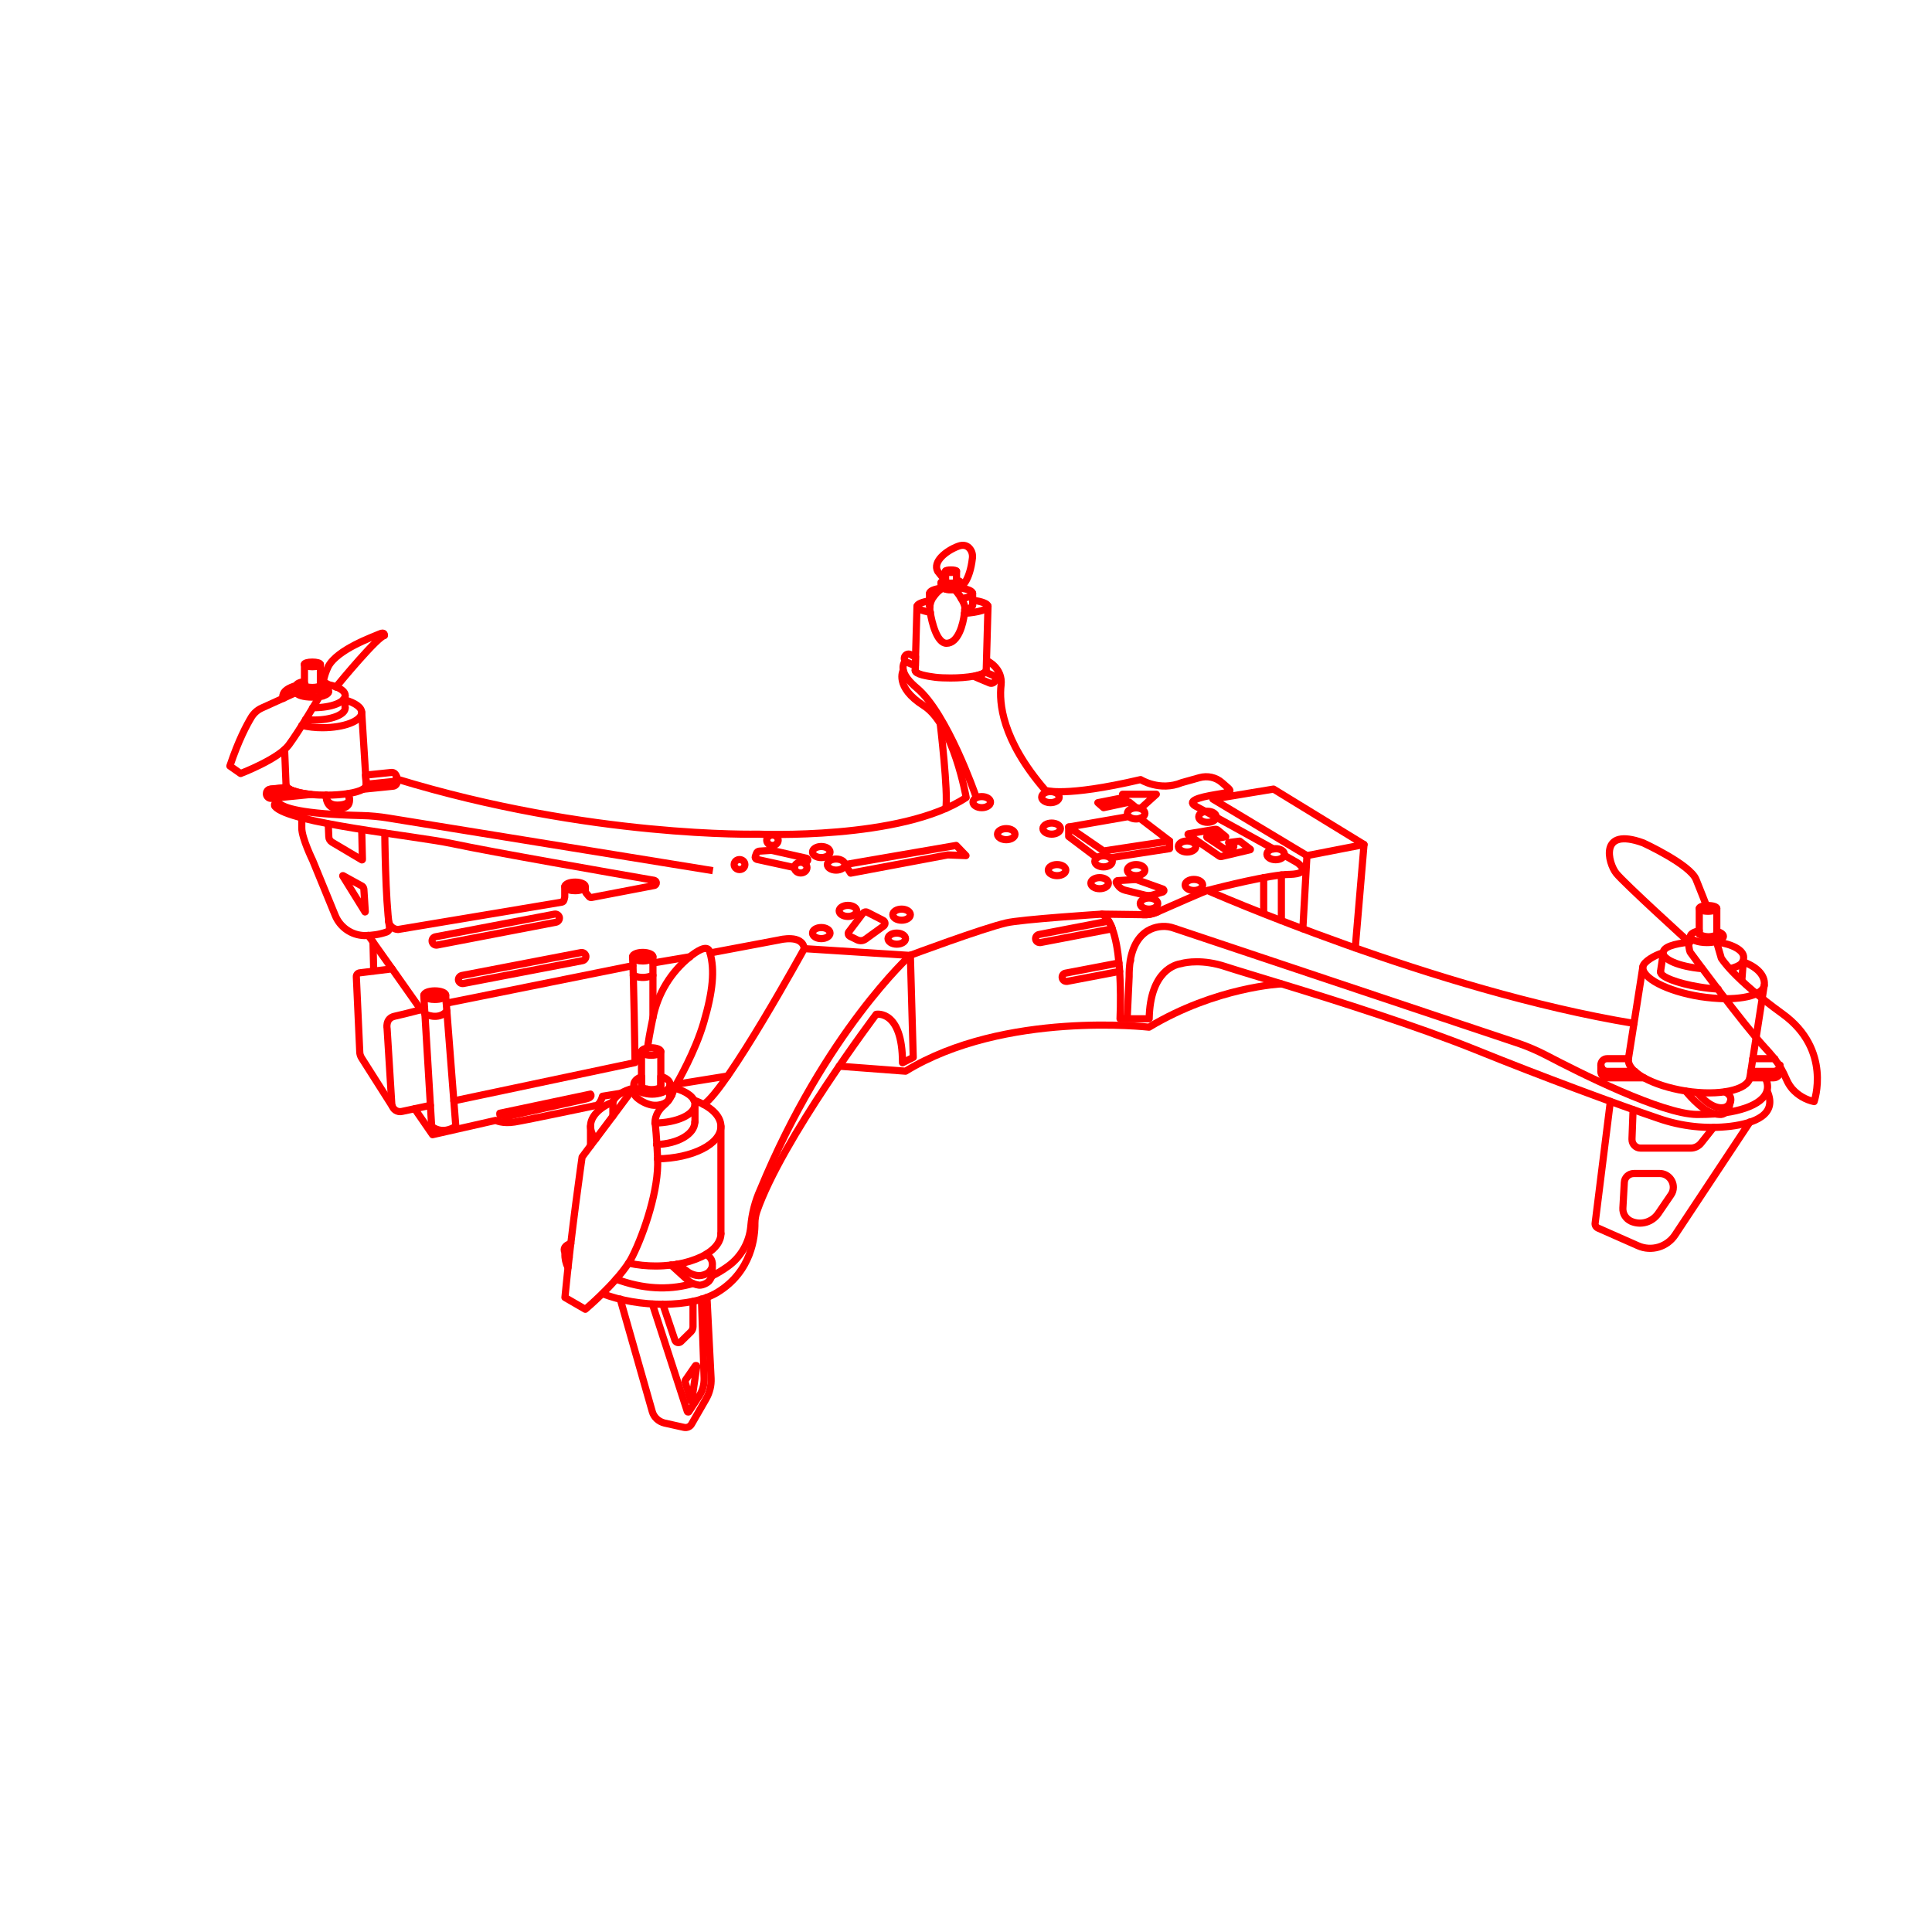 <?xml version="1.0" encoding="utf-8"?>
<!-- Generator: Adobe Illustrator 23.0.1, SVG Export Plug-In . SVG Version: 6.00 Build 0)  -->
<svg version="1.1" id="Layer_1" xmlns="http://www.w3.org/2000/svg" xmlns:xlink="http://www.w3.org/1999/xlink" x="0px" y="0px"
	 viewBox="0 0 1080 1080" style="enable-background:new 0 0 1080 1080;" xml:space="preserve">
<style type="text/css">
	.st0{fill:none;stroke:#FF0000;stroke-width:4;stroke-linecap:round;stroke-linejoin:round;}
	.st1{fill:none;stroke:#FF0000;stroke-width:4;stroke-miterlimit:10;}
</style>
<title>drone -6(red)</title>
<path class="st0" d="M953.9,506.2l-0.1-0.2c0,0-2.3-6-5.7-14.4s-29.5-20.4-29.5-20.4c-24.9-9.1-19.7,11.3-15.1,17
	s40.4,38.2,40.4,38.2c0.2,5,1,6,1,6s29.8,40.5,42,53.6s9.9,16.7,15,22.7c3.2,3.6,7.5,6.1,12.2,7.1c0,0,10.2-28.9-17.6-49
	s-34.3-31.2-34.3-31.2l-2.7-9.3l0,0"/>
<ellipse class="st0" cx="954.8" cy="507.8" rx="4.9" ry="1.6"/>
<path class="st0" d="M949.9,520.3c-3,0.6-5,1.8-5,3.1c0,1.9,4.2,3.5,9.3,3.5c1.9,0,3.7-0.2,5.5-0.7l0,0c2.3-0.6,3.7-1.7,3.7-2.8
	s-1.4-2.1-3.7-2.8"/>
<path class="st0" d="M949.9,507.8v14.5c3,1.7,6.7,1.8,9.8,0.3v-14.8"/>
<path class="st0" d="M944.8,526.6c-9.3,1-15,2.8-15.1,6c-0.2,3.6,8.4,7.7,21.8,8.9"/>
<path class="st0" d="M959.8,526.6c8.7,1.2,14.9,4.6,14.9,8.5c0,3.1-1.5,4.8-7.5,6.4"/>
<path class="st0" d="M978.2,602.4C978.2,602.4,978.2,602.4,978.2,602.4c-1.2,7-17.2,10.4-35.9,7.5c-9.3-1.5-17.5-4.2-23.3-7.4
	c-1.8-1-3.5-2.2-5.1-3.5c-2.6-2.3-3.9-4.8-3.6-7.1"/>
<line class="st0" x1="918.4" y1="540.3" x2="910.3" y2="591.8"/>
<line class="st0" x1="986.2" y1="550.9" x2="978.2" y2="602.4"/>
<path class="st0" d="M960.5,552.9L960.5,552.9c-3.6-0.2-7.1-0.6-10.6-1.2c-12.4-2-22-5.8-21.6-8.4"/>
<path class="st0" d="M928.2,543.3c0,0,1.7-10.8,1.5-10.7c-4.8,1.3-10.9,5.1-11.3,7.7c-1,6.3,13.4,13.8,32.1,16.8
	c4.6,0.7,9.3,1.1,14,1.2l0,0c7.5,0,13.7-1,17.5-2.9c2.4-1.2,3.9-2.7,4.2-4.5c0.7-4.2-2.2-9.8-12-13.3"/>
<line class="st0" x1="974.5" y1="537.6" x2="973.7" y2="548"/>
<path class="st0" d="M910.3,591.8h-11.9c-2,0-3.5,1.6-3.5,3.5c0,0.6,0.2,1.2,0.5,1.8c0.6,1.1,1.8,1.8,3.1,1.8h15.5"/>
<path class="st0" d="M979.8,591.8h11.6c0.3,0,0.5,0,0.8,0.1"/>
<path class="st0" d="M995,595.4c0,0.1,0,0.3,0,0.4c-0.1,0.8-0.4,1.5-1,2.1c-0.7,0.6-1.6,1-2.5,1h-12.8"/>
<path class="st0" d="M994.5,597.2c0.3,0.5,0.5,1.1,0.5,1.8c0,2-1.6,3.5-3.5,3.5h-13.2"/>
<path class="st0" d="M895.4,597.2c-0.3,0.5-0.5,1.1-0.5,1.8c0,2,1.6,3.5,3.5,3.5H919"/>
<line class="st0" x1="894.9" y1="595.4" x2="894.9" y2="598.9"/>
<line class="st0" x1="995" y1="595.4" x2="995" y2="598.9"/>
<path class="st0" d="M948.8,610.7c0,0,7.2,9.5,14.5,8.5c2.1-0.2,3.8-1.8,4.2-3.9c0.2-1.6-0.3-3.5-3.2-4.9"/>
<path class="st0" d="M942.3,609.9c0,0,8.3,10.5,15.3,12.5c1.5,0.4,3,0.6,4.5,0.6c2.5-0.2,4.2-2.8,4.6-4.5l0.7-3.2"/>
<path class="st0" d="M986.8,602.5c5.1,10.4-5.7,17.1-22.3,19.5"/>
<path class="st0" d="M630.1,569.3l1.1-23.4c0-1.5,0-2.8,0.1-4.1c0.1-1.7,0.3-3.3,0.5-4.8l0,0c1.8-10.4,6.6-15.3,11.3-17.5
	c4.2-1.9,9-2.2,13.3-0.6l191.4,64c5.8,1.9,11.5,4.4,16.9,7.2c18.3,9.6,64.3,32.7,83.9,32.9c3.4,0,6.8-0.1,9.9-0.3"/>
<path class="st0" d="M913.4,572.1C802.1,553.8,675,497.8,675,497.8c-0.9,0-20,8.5-27.8,11.9l-0.7,0.3c-1.7,0.7-3.6,1.2-5.5,1.3h-2.1
	L616,511c1.6,1,2.9,2.4,3.8,4c0.8,1.4,1.5,2.8,2,4.3c1.9,5.2,3.1,12.1,3.7,19.1c0.2,1.5,0.3,3.1,0.4,4.6c0.5,8.8,0.6,17.6,0.2,26.5
	h16.3c0.5-27.2,15.1-30.4,17.7-30.8c0.3,0,0.6-0.1,0.8-0.2c2.1-0.5,11.4-2.4,24.3,1.9c4.8,1.6,16.3,5,31.2,9.6
	c30.5,9.3,75.4,23.5,108.7,36.9c37,15,79.3,30.6,102,38.3c12.9,4.5,26.7,6,40.3,4.4c13.5-1.7,26.3-6.6,20.5-19.6"/>
<ellipse class="st0" cx="364" cy="587.8" rx="5.4" ry="2.1"/>
<path class="st0" d="M374.6,606.2c0,1.8-1.7,3.4-4.2,4.4c-3.8,1.4-8,1.4-11.9,0c-1.6-0.5-2.9-1.5-3.8-2.8c-0.3-0.5-0.4-1-0.4-1.5
	c0-1.8,1.7-3.5,4.4-4.4v5.1c0,1.2,2.4,2.1,5.5,2.1s5.2-0.9,5.2-2.1v-5.3C372.3,602.5,374.6,604.2,374.6,606.2z"/>
<polyline class="st0" points="358.6,606.9 358.6,601.8 358.6,587.8 "/>
<polyline class="st0" points="369.4,587.8 369.4,601.5 369.4,606.9 "/>
<path class="st0" d="M354.7,607.7l-0.5,0.6l-3.8,5.1l-7.8,10.5l-9.6,12.8l-2.9,3.8l-4.7,6.3c0,0-6.2,42.9-9.6,78.5l11.4,6.6
	c0,0,16.3-13.7,24.3-26c0.8-1.2,1.5-2.5,2.2-3.9c6.5-13.1,14.7-37.4,13.9-54.1c0-0.1,0-0.2,0-0.3c-0.1-3.1-0.3-5.7-0.4-7.9
	c-0.6-9.7-1-11.9-1-11.9s-0.7-5,4.8-9.8c0.9-0.8,1.8-1.7,2.6-2.7c0.1-0.1,0.1-0.1,0.1-0.2c0.8-0.9,1.4-2,1.9-3.1
	c0.4-0.8,0.7-1.7,0.9-2.6c0.1-0.5,0.3-1,0.5-1.4c2.1-3.6,11.5-20,16.3-36.1c5.3-18,6.3-29.6,3.6-39.3c0-0.2-0.1-0.3-0.1-0.4
	c-1-3.7-5.2-1.9-10.1,1.8c-0.3,0.3-0.7,0.5-1,0.8c-10.7,8.6-18,20.6-20.7,34.1c-1.5,7.3-2.9,14.6-2.9,16.8"/>
<path class="st0" d="M377.2,608.3c6.7,1.8,11.3,5.2,11.3,9c0,5.7-10,10.3-22.4,10.5"/>
<path class="st0" d="M355,608.1l-0.4,0.1l-0.4,0.1h-0.1c-6.1,1.6-10.4,4.4-11.4,7.6l0,0c-0.1,0.5-0.2,0.9-0.2,1.4
	c0,1.4,0.6,2.7,1.5,3.7"/>
<path class="st0" d="M354.7,607.7l-0.3,1.9c-0.2,1.4,0.3,2.8,1.3,3.7c2.4,2.2,5.3,3.7,8.5,4.4c5.5,0.9,10-1.8,10-4"/>
<line class="st0" x1="374.3" y1="613.8" x2="374.6" y2="606.2"/>
<path class="st0" d="M373.5,615.4L373.5,615.4"/>
<path class="st0" d="M367,639.8c12-0.4,21.4-5.9,21.4-12.6"/>
<line class="st0" x1="388.5" y1="627.2" x2="388.5" y2="617.4"/>
<line class="st0" x1="342.6" y1="623.9" x2="342.6" y2="617.4"/>
<path class="st0" d="M375.6,612.1l-1.3-0.1"/>
<path class="st0" d="M333,636.7c-1.8-1.9-2.8-4.4-2.9-7.1c0-5.5,4.9-10.4,12.6-13.7l0,0"/>
<path class="st0" d="M387.9,615c9.1,3.3,15.1,8.6,15.1,14.7c0,9.8-15.8,17.8-35.5,18.1"/>
<path class="st0" d="M403,689.6c0,4.3-3,8.3-8.1,11.4c-0.8,0.5-1.7,1-2.7,1.5c-4.3,2-8.9,3.4-13.5,4.2c-1.2,0.2-2.4,0.4-3.6,0.5
	c-2.8,0.3-5.7,0.5-8.5,0.5c-5.1,0-10.2-0.5-15.2-1.6"/>
<line class="st0" x1="403" y1="629.6" x2="403" y2="689.6"/>
<line class="st0" x1="330.1" y1="640.5" x2="330.1" y2="629.6"/>
<path class="st0" d="M378.6,706.6l6.5,4.8c1.7,1,3.6,1.6,5.5,1.7c1.9,0,3.8-0.6,5.4-1.7c0.9-0.8,1.6-1.8,2-2.9l0,0
	c0.7-2.4-0.1-4.9-2-6.4l-1.2-1"/>
<path class="st0" d="M375.1,707.1l10.1,9.2c1.6,1.1,3.5,1.8,5.5,2.1c1.4,0.2,4-0.7,5.5-2.1c0.8-0.9,1.4-2,1.8-3.2l0.2-4.6"/>
<path class="st0" d="M344.4,715.1l2.4,0.8c15.9,5.4,29.5,4.8,40.5,1.6"/>
<path class="st0" d="M318.2,702.8c-6.8-5.7,0.9-7.7,0.9-7.7"/>
<path class="st0" d="M397.8,713.4c3.2-1.6,6.2-3.4,9.1-5.5c7.3-5.2,12-13.4,12.8-22.3c0.6-7.2,2.4-14.2,5.4-20.8
	C461.4,577,508.9,534,508.9,534"/>
<path class="st0" d="M317.5,708.6c-1.2-2.4-1.8-5-1.7-7.7"/>
<path class="st0" d="M336.8,723.2c20.1,7.8,49.6,8.2,64.3-0.8c19.2-11.7,21-31.4,20.9-38.6c0-2.2,0.4-4.5,1.1-6.6
	c13.9-40.1,66.7-110.2,66.7-110.2s14.7-2.8,14.7,27.1l6-3l-1.6-57l-59.3-3.8c0,0-43.5,79.1-56.3,87.1"/>
<ellipse class="st0" cx="174.6" cy="371.4" rx="4.5" ry="1.3"/>
<path class="st0" d="M179.1,383c0,0.7-2,1.3-4.5,1.3s-4.5-0.6-4.5-1.3c0-0.2,0.1-0.4,0.3-0.5"/>
<path class="st0" d="M179.1,380.9c0.6,0.1,1.1,0.2,1.6,0.4l0,0c1.7,0.5,2.8,1.2,2.8,2s-1,1.4-2.7,1.9c-2,0.6-4.1,0.8-6.3,0.8
	c-2.1,0-4.2-0.2-6.3-0.8l0,0c-1.6-0.5-2.6-1.2-2.6-1.9c0-1,1.8-1.9,4.4-2.3"/>
<path class="st0" d="M168.4,385.1L168.4,385.1"/>
<path class="st0" d="M165.7,387c0,1.5,4,2.7,8.9,2.7c1.3,0,2.6-0.1,3.8-0.3c3-0.4,5.1-1.4,5.1-2.4c0-0.1,0-0.2-0.1-0.4"/>
<polyline class="st0" points="179.1,371.4 179.1,380.9 179.1,382.1 179.1,383 "/>
<polyline class="st0" points="170.2,371.4 170.2,380.9 170.2,382.4 170.2,382.6 170.2,383 "/>
<path class="st0" d="M180.7,381.2L180.7,381.2c0.5-3,1.5-5.9,2.8-8.6c5.1-9.7,25.4-16.7,28.6-18.2s2.8,0.9,2.8,0.9
	c-3.7,0.5-24.7,25.8-27.1,28.8"/>
<line class="st0" x1="183.6" y1="386.6" x2="183.5" y2="386.7"/>
<path class="st0" d="M178.5,389.5c-0.3,0.6-11.2,19.1-17.1,27s-26.9,15.9-26.9,15.9l-6-4.2c4.9-14.6,9.5-23.1,12.1-27.4
	c1.4-2.2,3.3-3.9,5.7-5l19.4-8.8v-3.8"/>
<line class="st0" x1="170.4" y1="382.6" x2="170.2" y2="382.6"/>
<line class="st0" x1="183.6" y1="387" x2="183.6" y2="383.2"/>
<path class="st0" d="M174.8,395.6h0.8c9.6,0,17.4-3,17.4-6.8c0-1.9-1.9-3.5-5-4.8c-1.5-0.6-3-1-4.5-1.3"/>
<path class="st0" d="M158.6,390.2c-0.2-0.4-0.4-0.9-0.4-1.4c0-2.3,3-4.4,7.5-5.6"/>
<path class="st0" d="M170.8,402.2c1.6,0.2,3.2,0.3,4.8,0.3c9.6,0,17.4-3,17.4-6.8"/>
<path class="st0" d="M180.4,389.1L180.4,389.1"/>
<line class="st0" x1="192.9" y1="388.8" x2="192.9" y2="395.6"/>
<line class="st0" x1="158.2" y1="390.4" x2="158.2" y2="388.8"/>
<path class="st0" d="M168.7,405.5c3.8,0.9,7.6,1.3,11.5,1.3c12.1,0,22-3.8,22-8.5c0-2.9-3.7-5.4-9.3-7c-0.3-0.1-0.6-0.2-0.9-0.3"/>
<path class="st0" d="M204.8,438.9c0,0.8-0.7,1.6-1.9,2.3c-3.5,2-11.4,3.3-20.5,3.3c-2.8,0-5.6-0.1-8.4-0.4c-3.1-0.3-6.1-0.8-9.1-1.7
	c-1.6-0.4-3-1.1-4.3-2.1c-0.4-0.3-0.7-0.8-0.7-1.4"/>
<polyline class="st0" points="204.8,438.9 204.8,438.4 204.6,435.8 204.4,433.3 202.2,398.2 "/>
<line class="st0" x1="159.9" y1="438.9" x2="159.1" y2="419"/>
<path class="st0" d="M160.6,440.3c1.2,1,2.7,1.7,4.3,2.1l-13.3,1.3c-0.9,0.1-1.8-0.3-2.3-1c0.4-0.8,1.1-1.4,2-1.5L160.6,440.3z"/>
<path class="st0" d="M221.7,434.3c0,0.4-0.1,0.7-0.2,1.1c-0.4,0.8-1.1,1.4-2.1,1.5l-14.7,1.5l-0.2-2.5l-0.2-2.6l14.5-1.5
	c1.4-0.1,2.6,0.9,2.8,2.3C221.7,434.2,221.7,434.3,221.7,434.3z"/>
<path class="st0" d="M164.8,442.4c3,0.9,6,1.4,9.1,1.7l-22.2,2.2c-1.4,0.1-2.6-0.9-2.8-2.3c0-0.1,0-0.2,0-0.3c0-0.4,0.1-0.7,0.2-1.1
	c0.4-0.8,1.1-1.4,2-1.5l9.3-0.9C161.8,441.3,163.3,442,164.8,442.4z"/>
<path class="st0" d="M221.5,435.4c0.3,0.4,0.4,0.8,0.5,1.3c0,0.1,0,0.2,0,0.3c0,1.3-1,2.4-2.3,2.5l-16.8,1.7
	c1.2-0.7,1.9-1.5,1.9-2.3v-0.5l-0.2-2.5"/>
<line class="st0" x1="221.7" y1="434.1" x2="222" y2="436.7"/>
<path class="st0" d="M182.3,444.5c0,0-0.6,6.3,7.8,5.5s4.2-6.2,4.2-6.2"/>
<path class="st0" d="M182.3,444.5c0,0-0.6,8.3,7.8,7.5s4.2-8.2,4.2-8.2"/>
<path class="st0" d="M221.5,435.4c108.4,33.2,202.2,30.9,202.2,30.9s80.6,3.4,116.4-20.5c0,0-7.1-40.8-23.7-51.3
	s-11.5-19.8-11.5-19.8"/>
<path class="st0" d="M215.1,465.7c0,0,0.3,37.3,2.6,52.5c0.2,1.2-0.5,2.4-1.6,2.8c-4,1.4-8.2,2-12.4,2c-7.3-0.2-13.7-4.7-16.4-11.5
	L174.8,481c0,0-6.1-12.5-6.1-18.1v-5.7"/>
<path class="st0" d="M202.2,463.8l0.4,16.7c0,0.1-0.1,0.2-0.2,0.2c0,0-0.1,0-0.1,0l-16.7-9.9c-1.1-0.7-1.8-1.8-1.8-3.1l-0.3-7.1"/>
<path class="st0" d="M203.4,497l0.8,12.6c0,0.1,0,0.2-0.1,0.2c-0.1,0-0.1,0-0.1-0.1l-12.4-20c-0.1-0.1,0-0.2,0-0.2
	c0.1,0,0.1,0,0.2,0l10.7,5.9C202.9,495.7,203.3,496.3,203.4,497z"/>
<path class="st0" d="M519.6,335.8c-4.3,0.8-7,1.9-7,3.2s2.9,2.5,7.5,3.3"/>
<path class="st0" d="M539.1,342.9c7.7-0.6,13.2-2.1,13.2-4c0-1.4-3.4-2.7-8.6-3.4"/>
<line class="st0" x1="537.6" y1="334.9" x2="537.5" y2="334.9"/>
<path class="st0" d="M511.6,374.8c0,1,1.5,1.8,4,2.5c2.4,0.6,4.8,1,7.2,1.3l0,0c2.6,0.3,5.5,0.4,8.6,0.4c4.5,0,9-0.3,13.4-1.1
	c3-0.6,5.2-1.4,6-2.3c0.2-0.2,0.4-0.5,0.4-0.8"/>
<polyline class="st0" points="511.6,374.8 511.7,372.2 511.8,367.1 512.6,338.9 "/>
<line class="st0" x1="552.3" y1="338.9" x2="551.3" y2="374.8"/>
<ellipse class="st0" cx="531.6" cy="319.3" rx="3.1" ry="0.7"/>
<path class="st0" d="M528.6,325.3c0,0.1,0,0.1,0.1,0.1c0.9,0.5,2,0.7,3,0.6c1.7,0,3.1-0.3,3.1-0.7"/>
<line class="st0" x1="528.8" y1="325.1" x2="528.8" y2="325.1"/>
<path class="st0" d="M534.7,324.3c1.5,0.3,2.5,0.9,2.5,1.5c0,1-2.5,1.8-5.6,1.8s-5.6-0.8-5.6-1.8c0-0.6,1-1.1,2.5-1.5"/>
<path class="st0" d="M537.2,327.8c0,0.3-0.3,0.6-0.7,0.9c-0.9,0.4-1.9,0.7-2.9,0.8c-0.6,0.1-1.3,0.1-1.9,0.1
	c-1.7,0.1-3.3-0.2-4.8-0.9l0,0c-0.5-0.3-0.7-0.5-0.7-0.9"/>
<path class="st0" d="M526.8,328.7c-2,1.3-3.7,2.9-5,4.9c-1.3-0.5-2.1-1.2-2.1-1.9C519.6,330.3,522.5,329.2,526.8,328.7z"/>
<path class="st0" d="M536.5,328.7c4.3,0.5,7.2,1.7,7.2,3s-2.5,2.4-6.3,2.9c-1-1.9-2.3-3.6-3.8-5.1c-0.6,0.1-1.3,0.1-1.9,0.1
	c-1.7,0.1-3.3-0.2-4.8-0.9"/>
<path class="st0" d="M519.8,339c-0.2-0.2-0.2-0.4-0.3-0.7"/>
<path class="st0" d="M539.3,340.8c2.7-0.6,4.4-1.5,4.4-2.5"/>
<polyline class="st0" points="519.6,331.7 519.6,335.8 519.6,338.3 "/>
<polyline class="st0" points="543.7,338.3 543.7,335.5 543.7,331.7 "/>
<line class="st0" x1="526.1" y1="327.8" x2="526.1" y2="325.7"/>
<path class="st0" d="M533.6,329.5c1.5,1.5,2.8,3.2,3.8,5.1c0.1,0.1,0.1,0.2,0.2,0.3l0,0l0.3,0.6c0.6,1.1,1.1,2.3,1.4,3.5
	c0.1,0.6,0.1,1.3,0,1.9c0,0.6-0.1,1.3-0.2,2.1c-0.7,6.1-3.5,16.6-10,16.6c-5.4,0-8.2-11.8-9.1-17.3c-0.1-0.6-0.2-1.1-0.2-1.5
	c0-0.6,0-1.2,0-1.8c0-0.5,0.1-1.1,0.3-1.6c0.1-0.6,0.3-1.2,0.6-1.8c0.3-0.7,0.7-1.4,1.1-2c1.3-1.9,3-3.6,5-4.9l0,0"/>
<line class="st0" x1="528.8" y1="325.1" x2="528.8" y2="325.1"/>
<path class="st0" d="M528.6,324.3c-1.1-0.6-4.4-4.9-4.4-4.9c-3-5.4,4.7-11.5,11.3-14c3.3-1.3,5.4-0.2,6.6,1.3
	c1.2,1.4,1.7,3.3,1.5,5.2c-1.5,13.1-6.3,16.1-6.3,16.1v-2.1"/>
<line class="st0" x1="534.7" y1="325.3" x2="534.7" y2="319.3"/>
<line class="st0" x1="528.6" y1="325.3" x2="528.6" y2="319.3"/>
<path class="st0" d="M675,497.8c0,0,26.2-7,41.3-8.7c1.7-0.2,3.2-0.3,4.5-0.3c13.6-0.4,4.3-6.6,4.3-6.6l-7.2-4.1"/>
<path class="st0" d="M551.8,369.4c0,0,8.9,4,7.8,13.6s0.2,30.4,24.8,58.8c0,0,10.5,4,53.2-6c0,0,10.7,6.8,23,1.7l10-2.8
	c4.4-1.2,9.1-0.2,12.5,2.8c5.7,5.1,7.2,4.9-3.2,6.6s-17,3.8-11.1,6.8s39.9,21.9,39.9,21.9l3.2,1.8"/>
<path class="st0" d="M506,369.5c-2.1,2.9-2.3,7.8,6.6,15.2c16.9,14.2,32.7,59.8,32.7,59.8"/>
<path class="st0" d="M511.6,365.7c-0.6,0.2-1.1,0.4-1.6,0.7"/>
<path class="st0" d="M978.2,627.2l-41.8,63.1c-4.5,6.8-13.3,9.4-20.7,6.1l-22.4-9.9c-1.1-0.5-1.8-1.6-1.6-2.8l8.5-68"/>
<path class="st0" d="M957.9,630.2l-6.9,8.7c-1.4,1.8-3.6,2.9-5.9,2.9h-28c-2.7,0-4.8-2.2-4.8-4.8c0-0.2,0-0.4,0-0.6l0.6-16.1"/>
<path class="st0" d="M934.1,667.9l-7.1,10.4c-3.4,4.9-9.7,6.8-15.2,4.4l0,0c-2.9-1.3-4.8-4.2-4.6-7.4L908,661c0.1-2.8,2.5-5,5.3-5
	h14.5c4.2,0,7.6,3.5,7.6,7.7C935.4,665.2,935,666.6,934.1,667.9z"/>
<path class="st0" d="M346.7,726.2l17.9,62.8c0.9,3.3,3.6,5.7,6.9,6.5l10.8,2.4c1.8,0.4,3.6-0.4,4.4-2l8-13.9c2-3.5,3-7.5,2.8-11.5
	l-2.3-45.3"/>
<path class="st0" d="M364.7,729l19.5,60c0.1,0.3,0.4,0.4,0.7,0.3c0.1,0,0.2-0.1,0.2-0.2l5.5-8.4c2.1-3,3.1-6.6,3-10.3l-1.5-44.2"/>
<path class="st0" d="M370.5,729l6.8,20.2c0.4,1,1.5,1.6,2.6,1.2c0.3-0.1,0.5-0.2,0.7-0.4l5.7-5.6c0.7-0.7,1.1-1.8,1.1-2.8v-14.1"/>
<path class="st0" d="M383,772.6l3.1,10.3c0,0.2,0.2,0.3,0.4,0.2c0.1,0,0.2-0.1,0.2-0.2l2.8-19.1c0-0.2-0.1-0.5-0.4-0.5
	c-0.2,0-0.3,0-0.4,0.2l-5.6,8.1C383,771.9,382.9,772.2,383,772.6z"/>
<path class="st0" d="M525.6,404.6c0,0,4.6,38.6,3.1,47.3"/>
<path class="st0" d="M556.5,379.6c0,0.3-0.1,0.6-0.2,0.9c-0.5,1.2-1.9,1.8-3.1,1.3l-7.4-3.1c-0.4-0.2-0.7-0.4-1-0.7
	c3-0.6,5.2-1.4,6-2.3l4.2,1.8C555.9,377.8,556.5,378.6,556.5,379.6z"/>
<path class="st0" d="M511.8,367.1l-0.1,5.1l-4.7-2c-0.4-0.2-0.7-0.4-1-0.8c-0.3-0.4-0.5-0.9-0.5-1.4c0-0.3,0.1-0.6,0.2-0.9
	c0.5-1.2,1.9-1.8,3.1-1.3l1.2,0.5L511.8,367.1z"/>
<path class="st0" d="M616,511c0,0-45.2,2.9-53.5,4.9c-13.7,3.2-53.6,18.1-53.6,18.1"/>
<path class="st0" d="M397,532.7l38.7-7.3c0,0,12.9-3.3,13.9,4.9"/>
<polyline class="st0" points="365,538.3 365.8,538.2 385.8,534.8 "/>
<polyline class="st0" points="249.5,560.8 352.8,540 353.8,539.8 "/>
<path class="st0" d="M327.2,495.5c0,0.6-0.5,1.1-1.4,1.6c-1.4,0.6-2.8,0.8-4.3,0.8c-1.1,0-2.2-0.1-3.2-0.4c-1.5-0.4-2.5-1.1-2.5-2
	c0-1.3,2.6-2.4,5.7-2.4S327.2,494.2,327.2,495.5z"/>
<path class="st0" d="M323.6,495.5c0,0.2-0.2,0.4-0.5,0.6c-0.5,0.2-1,0.3-1.6,0.3c-0.4,0-0.8,0-1.2-0.1c-0.5-0.2-0.9-0.4-0.9-0.7
	c0-0.5,0.9-0.9,2.1-0.9S323.6,495,323.6,495.5z"/>
<path class="st0" d="M361.4,534.8c0,0.2-0.2,0.4-0.5,0.6c-0.5,0.2-1,0.3-1.6,0.3c-0.4,0-0.8,0-1.2-0.2c-0.5-0.2-0.9-0.4-0.9-0.7
	c0-0.5,0.9-0.9,2.1-0.9S361.4,534.4,361.4,534.8z"/>
<path class="st0" d="M245.1,556.3c0,0.2-0.2,0.4-0.5,0.6c-0.5,0.2-1,0.3-1.6,0.3c-0.4,0-0.8,0-1.2-0.2c-0.6-0.2-0.9-0.4-0.9-0.7
	c0-0.5,0.9-0.9,2.1-0.9S245.1,555.8,245.1,556.3z"/>
<path class="st0" d="M365,534.8c0,0.6-0.5,1.2-1.4,1.6c-1.4,0.6-2.8,0.8-4.3,0.8c-1.1,0-2.2-0.1-3.2-0.4c-1.5-0.4-2.5-1.1-2.5-2
	c0-1.3,2.6-2.4,5.7-2.4S365,533.5,365,534.8z"/>
<path class="st0" d="M249.2,556.3c0,0.6-0.6,1.2-1.5,1.6c-1.5,0.6-3,0.8-4.6,0.8c-1.2,0-2.3-0.1-3.5-0.4c-1.6-0.4-2.6-1.1-2.6-2
	c0-1.3,2.7-2.4,6.1-2.4S249.2,555,249.2,556.3z"/>
<path class="st1" d="M327.2,495.5v2.5c0,0.5,0.2,0.9,0.5,1.3l1.6,1.9c0.3,0.4,0.9,0.6,1.4,0.5l35-6.7c0.8-0.1,1.3-0.9,1.2-1.7
	c-0.1-0.6-0.6-1-1.2-1.2c-23-4-90.3-15.7-112.8-20.5c-22-4.6-91.3-11.4-99.2-20.8c-0.5-0.6-0.3-1.6,0.3-2c0.6-0.4,1.4-0.4,1.9,0.1
	c2.6,2.7,12.5,6.2,46.3,7c5,0.1,10,0.6,14.9,1.4l181.4,29.4"/>
<path class="st0" d="M217.2,515c0.5,2.6,2.7,4.5,5.3,4.6l91.6-15.3c0.5-0.1,1-0.5,1.1-1l0.3-1c0.2-0.5,0.2-1,0.2-1.5v-5.3"/>
<path class="st0" d="M236.9,556.3l4.4,73.3c0,0,5.4,5.2,13.5,0l-5.7-73.3"/>
<path class="st0" d="M237.5,566.8c0,0,7.5,3.9,12.3-1.6"/>
<line class="st0" x1="365" y1="534.8" x2="365" y2="568.9"/>
<path class="st0" d="M354,545.2c0,0,4.5,2.7,11,0"/>
<path class="st0" d="M253.7,615.4L355,594c0,0-0.8-51.7-1.4-59.1"/>
<path class="st0" d="M240.6,617.9l-15.9,3.4c-2.6,0.6-5.1-1.1-5.6-3.6c-0.1-0.2-0.1-0.5-0.1-0.7l-2.6-41.9c0,0-1.2-5.8,4.1-7
	c6.8-1.5,16.8-4.2,16.8-4.2"/>
<path class="st0" d="M219.1,618.1l-16.9-26.6c-0.7-1.1-1.1-2.3-1.1-3.6l-1.9-41.8c-0.1-1.2,0.8-2.2,2-2.3l18-2.2l16.2,23"/>
<line class="st0" x1="205.9" y1="522.9" x2="219.1" y2="541.5"/>
<line class="st0" x1="208.5" y1="526.5" x2="208.9" y2="542.8"/>
<polygon class="st0" points="762.5,472.1 711.9,441.1 678,446.7 730.6,478.3 "/>
<line class="st0" x1="762.5" y1="472.1" x2="757.6" y2="529.9"/>
<line class="st0" x1="730.6" y1="478.3" x2="728.3" y2="519.2"/>
<ellipse class="st0" cx="635.1" cy="454.7" rx="4.9" ry="3.1"/>
<ellipse class="st0" cx="713.1" cy="477.5" rx="4.9" ry="3.1"/>
<ellipse class="st0" cx="675" cy="456.6" rx="4.9" ry="3.1"/>
<ellipse class="st0" cx="663.6" cy="473.2" rx="4.9" ry="3.1"/>
<ellipse class="st0" cx="667.4" cy="494.7" rx="4.9" ry="3.1"/>
<ellipse class="st0" cx="635.1" cy="486.4" rx="4.9" ry="3.1"/>
<ellipse class="st0" cx="616.9" cy="481.5" rx="4.9" ry="3.1"/>
<ellipse class="st0" cx="590.9" cy="486.4" rx="4.9" ry="3.1"/>
<ellipse class="st0" cx="614.7" cy="493.7" rx="4.9" ry="3.1"/>
<ellipse class="st0" cx="642.3" cy="505.1" rx="4.9" ry="3.1"/>
<ellipse class="st0" cx="562.5" cy="466.3" rx="4.9" ry="3.1"/>
<ellipse class="st0" cx="548.8" cy="448.4" rx="4.9" ry="3.1"/>
<ellipse class="st0" cx="587.2" cy="445.6" rx="4.9" ry="3.1"/>
<ellipse class="st0" cx="587.9" cy="463.2" rx="4.9" ry="3.1"/>
<ellipse class="st0" cx="504" cy="511.3" rx="4.9" ry="3.1"/>
<ellipse class="st0" cx="474" cy="509.2" rx="4.9" ry="3.1"/>
<ellipse class="st0" cx="459.1" cy="521.6" rx="4.9" ry="3.1"/>
<ellipse class="st0" cx="501.3" cy="524.7" rx="4.9" ry="3.1"/>
<ellipse class="st0" cx="467.4" cy="483.3" rx="4.9" ry="3.1"/>
<ellipse class="st0" cx="459.1" cy="476.3" rx="4.9" ry="3.1"/>
<ellipse class="st0" cx="447.6" cy="485" rx="3.5" ry="3"/>
<ellipse class="st0" cx="413.4" cy="483.3" rx="3" ry="2.8"/>
<ellipse class="st0" cx="431.8" cy="469.7" rx="3.2" ry="2.9"/>
<polyline class="st0" points="638.1,451.5 646.4,444 627.5,444 629.4,445.6 613.7,448.7 616.9,451.5 631.3,448.4 635.1,451.5 "/>
<polyline class="st0" points="637.3,457.5 653.8,470.1 616.9,475.7 597.4,462.3 630.1,456.6 "/>
<polyline class="st0" points="653.8,470.1 653.8,474.4 620.7,479.5 "/>
<polyline class="st0" points="597.4,462.3 597.4,467.6 613.2,479.5 "/>
<path class="st0" d="M624.7,492.3l9.3-0.6c0.7,0,1.4,0,2.1,0.3l14,5c0.4,0.2,0.7,0.6,0.5,1.1c-0.1,0.2-0.3,0.4-0.5,0.5l-5.7,1.7
	c-1.4,0.4-2.9,0.4-4.3,0.1l-11.3-2.8c-1.5-0.4-2.9-1.3-3.8-2.6l-0.9-1.3c-0.3-0.4-0.2-0.9,0.2-1.2
	C624.4,492.3,624.6,492.3,624.7,492.3z"/>
<path class="st0" d="M258.2,545.3l66.6-12.8c1.2-0.2,2.4,0.6,2.7,1.8v0c0.2,1.2-0.6,2.4-1.8,2.7L259,549.8c-1.2,0.2-2.4-0.6-2.7-1.8
	v0C256.1,546.8,256.9,545.6,258.2,545.3z"/>
<path class="st0" d="M243.3,523.7L310,511c1.2-0.2,2.4,0.6,2.7,1.8l0,0c0.2,1.2-0.6,2.4-1.8,2.7l-66.6,12.8
	c-1.2,0.2-2.4-0.6-2.7-1.8l0,0C241.3,525.2,242.1,524,243.3,523.7z"/>
<line class="st0" x1="632" y1="537" x2="632" y2="537"/>
<path class="st0" d="M625.5,538.3l-29.9,5.7c-1.2,0.2-2.1,1.4-1.8,2.7c0.2,1.1,1.2,1.9,2.3,1.9c0.1,0,0.3,0,0.4,0l29.4-5.6"/>
<path class="st0" d="M619.8,514.9c0.8,1.4,1.5,2.8,2,4.3l-40.2,7.7c-0.1,0-0.3,0-0.4,0c-1.3,0-2.3-1-2.3-2.2c0-1.1,0.8-2.1,1.9-2.3
	L619.8,514.9z"/>
<path class="st0" d="M638.9,511.3h2.1c1.9-0.1,3.8-0.6,5.5-1.3l0.7-0.3"/>
<path class="st0" d="M450,482.9l1.4-1.7c0.3-0.4,0.2-0.9-0.1-1.2c-0.1-0.1-0.2-0.1-0.3-0.2l-19-4.3c-0.5-0.1-1.1-0.2-1.6-0.1l-6,0.4
	c-0.7,0.1-1.3,0.5-1.5,1.1l-0.7,1.9c-0.2,0.6,0.1,1.3,0.7,1.5c0.1,0,0.1,0,0.2,0.1l21.1,4.6"/>
<polygon class="st0" points="472.4,483.3 534.5,472.6 540,478.3 529.8,477.9 475.5,488.1 "/>
<path class="st0" d="M474.5,520.9l7.8-10.3c0.6-0.8,1.7-1.1,2.6-0.6l8.8,4.5c0.9,0.5,1.3,1.6,0.8,2.5c-0.1,0.3-0.3,0.5-0.6,0.7
	l-10.1,7.3c-1.4,1-3.1,1.1-4.6,0.4l-4.1-2c-0.8-0.4-1.2-1.3-0.8-2.2C474.3,521.1,474.4,521,474.5,520.9z"/>
<path class="st0" d="M716.3,550c0,0-36.4,1.6-74,24.2c0,0-80.7-9.3-136.1,24.6l-37.1-2.8"/>
<line class="st0" x1="374.6" y1="606.7" x2="374.5" y2="606.7"/>
<line class="st0" x1="406.7" y1="601.5" x2="378.2" y2="606.1"/>
<line class="st0" x1="361.8" y1="608.8" x2="361.8" y2="608.8"/>
<path class="st0" d="M231.8,619.8l10,14.5l35.3-8c0,0,3.8,2,10.6,0.9s44.8-9.1,44.8-9.1s2.7,0.4,4.3-5.3l10.5-1.7"/>
<path class="st0" d="M279.4,622.3l50.7-10.7c0,0,1.6,1.8-2.5,2.7s-45.4,10.1-45.4,10.1S279.1,624.9,279.4,622.3z"/>
<line class="st0" x1="716.3" y1="489.1" x2="716.3" y2="514.6"/>
<line class="st0" x1="706.4" y1="490.6" x2="706.4" y2="510.5"/>
<path class="st0" d="M680.9,468.6l4.3-0.9l-4.5-3.7c-0.4-0.3-0.9-0.5-1.4-0.4l-15,2.5c-0.1,0-0.2,0.1-0.2,0.3c0,0.1,0,0.1,0.1,0.2
	l17.3,11.9c0.4,0.3,0.9,0.4,1.3,0.3l16.1-3.8c0.1,0,0.1-0.1,0.1-0.2c0,0,0,0-0.1-0.1l-5.9-4.5l-6.2,0.8l2.9,2.3l-5.2,1.3l-9.8-6.5
	c-0.1-0.1-0.2-0.2-0.1-0.4c0-0.1,0.1-0.1,0.2-0.1l3.5-0.6L680.9,468.6z"/>
</svg>

